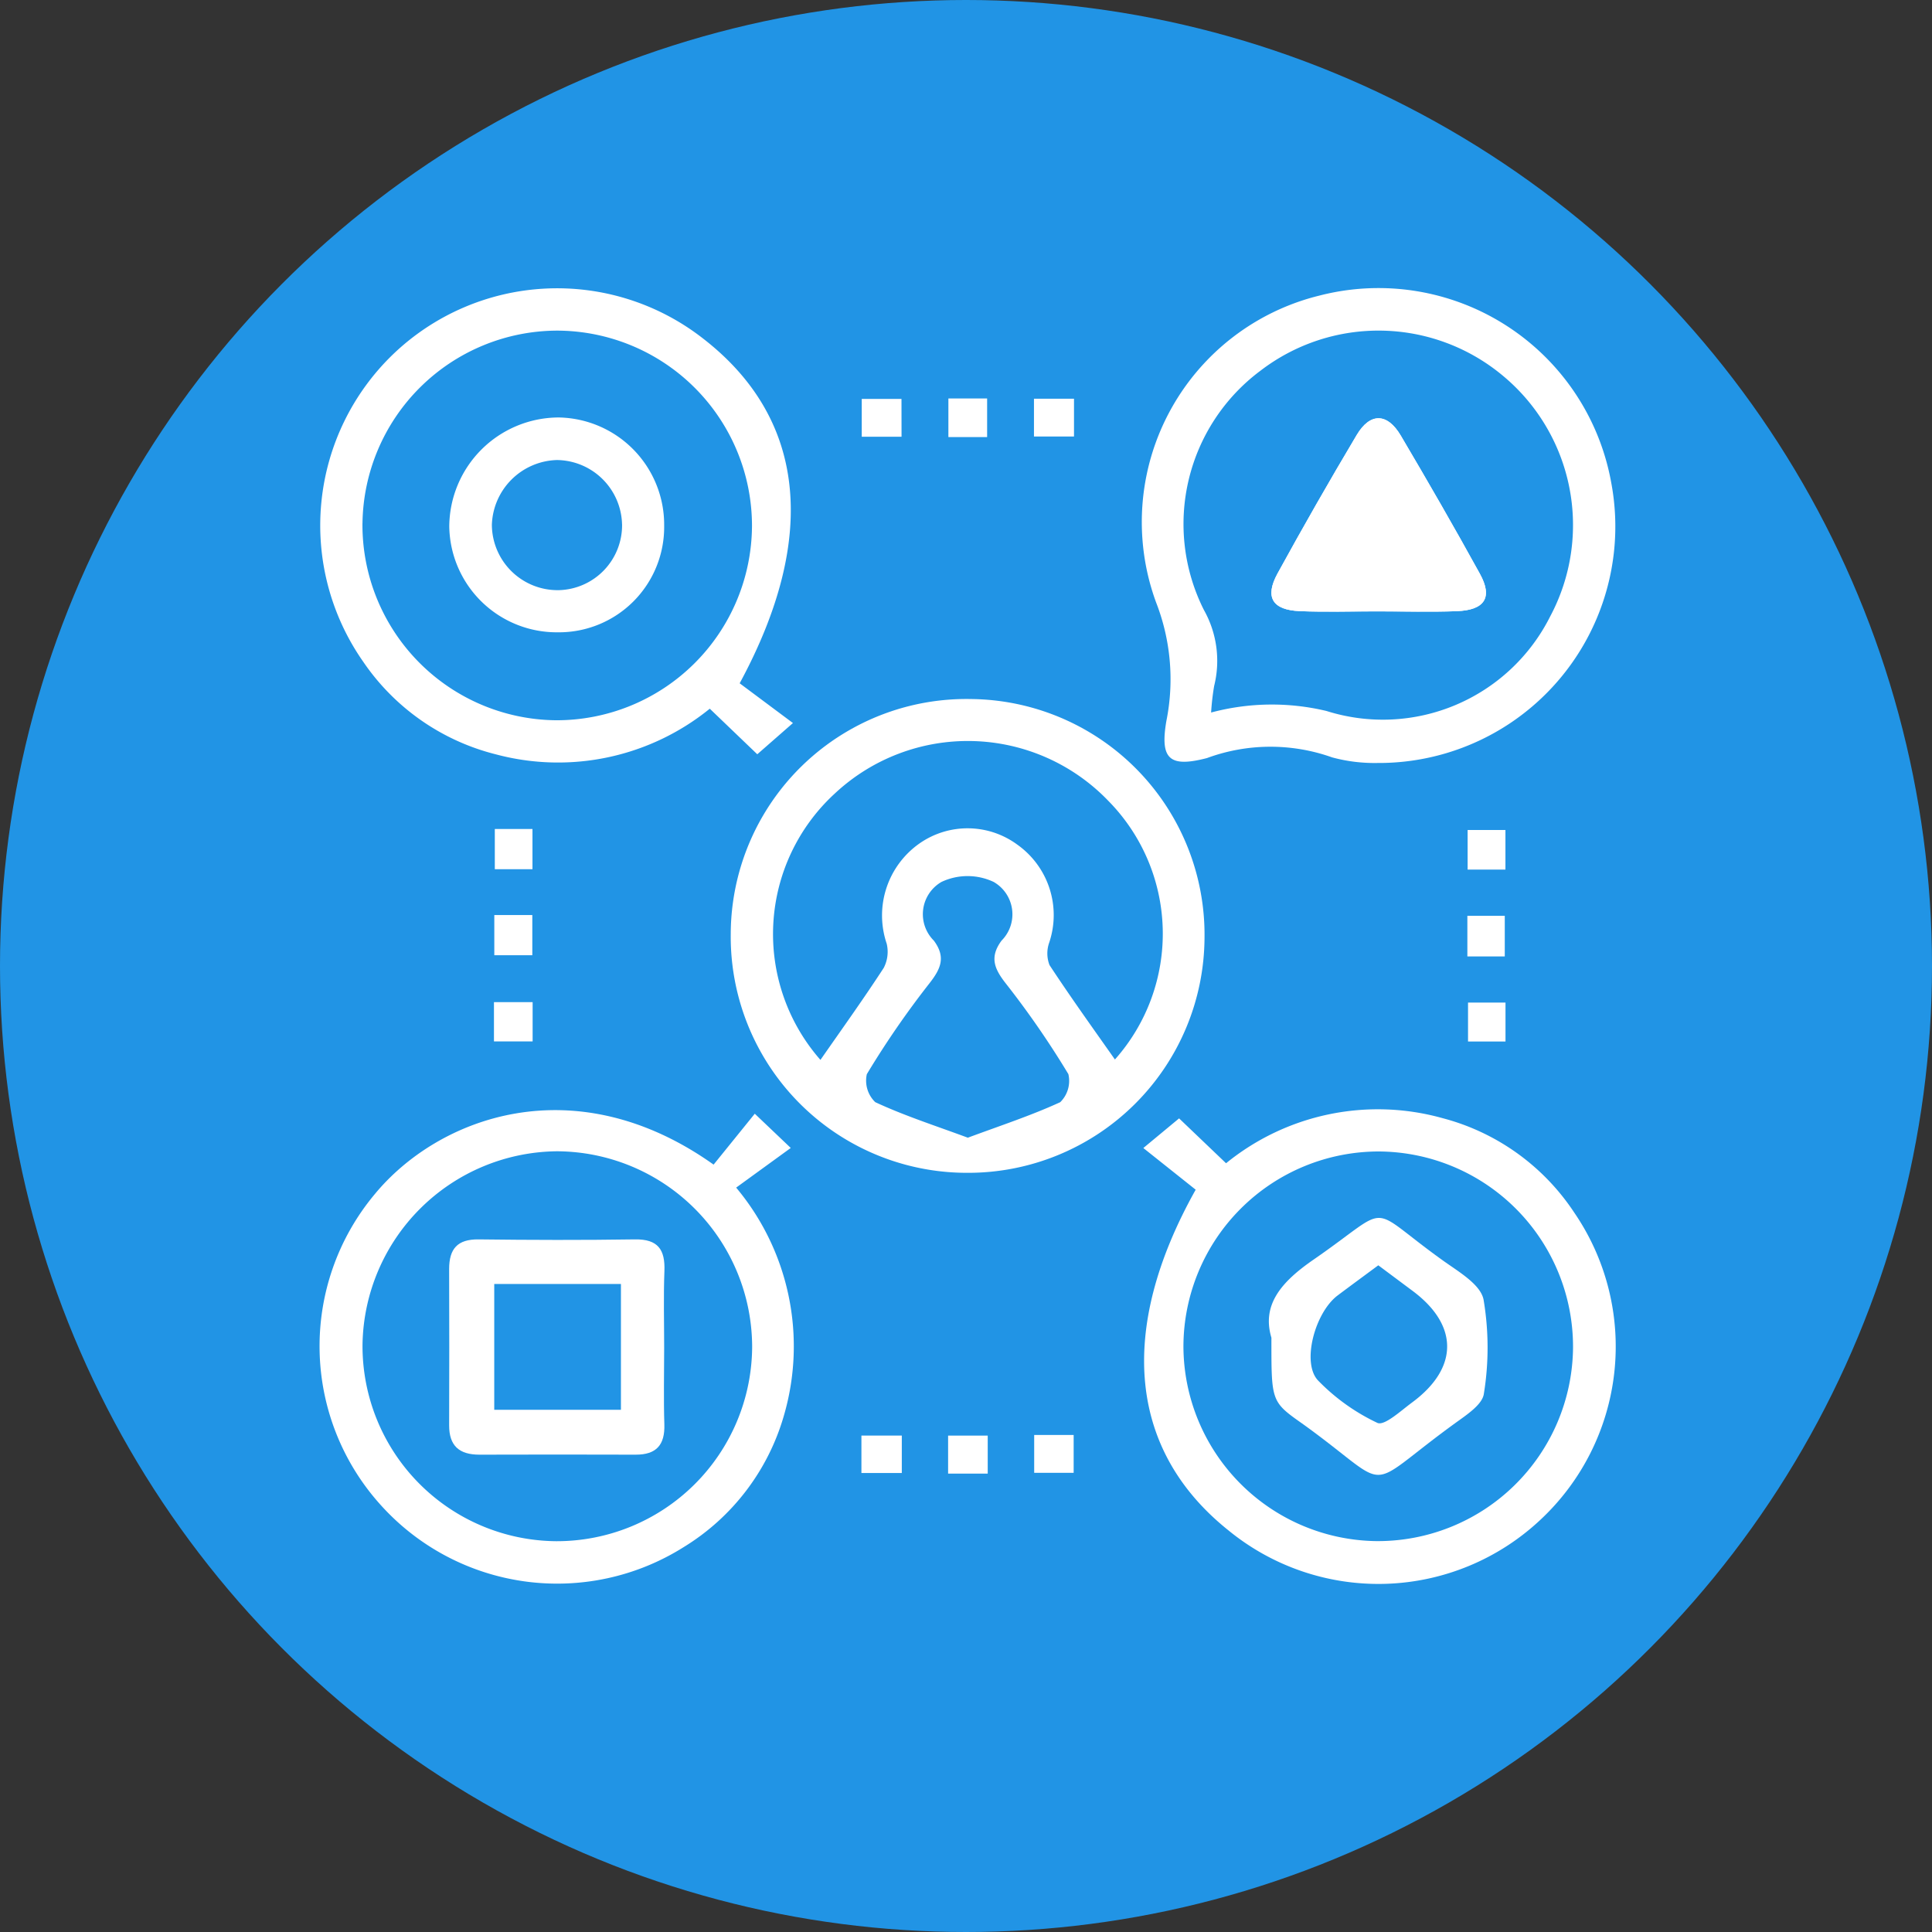 <svg xmlns="http://www.w3.org/2000/svg" width="61" height="61" viewBox="0 0 61 61">
  <rect x="0" y="0" width="61" height="61" fill="#333333" stroke="none"/>
  <g id="Grupo_142439" data-name="Grupo 142439" transform="translate(-0.266 0.499)">
    <circle id="Elipse_4868" data-name="Elipse 4868" cx="30.5" cy="30.5" r="30.5" transform="translate(0.266 -0.499)" fill="#2194e5"/>
    <g id="T86jn9" transform="translate(-1297.531 4286.504)">
      <g id="Grupo_155829" data-name="Grupo 155829" transform="translate(1307.89 -4277.91)">
        <path id="Trazado_196233" data-name="Trazado 196233" d="M1374.8-4203.611a7.442,7.442,0,0,1,7.586-7.417,7.444,7.444,0,0,1,7.373,7.534,7.462,7.462,0,0,1-7.487,7.425A7.457,7.457,0,0,1,1374.8-4203.611Zm2.83,3.98c.7-1.005,1.371-1.941,2-2.908a1.1,1.1,0,0,0,.094-.765,2.776,2.776,0,0,1,1.045-3.171,2.649,2.649,0,0,1,3.083.047,2.726,2.726,0,0,1,1,3.1,1.02,1.02,0,0,0,.013.7c.665,1.012,1.375,2,2.065,2.981a5.975,5.975,0,0,0-.214-8.172,6.149,6.149,0,0,0-8.633-.223A6.022,6.022,0,0,0,1377.635-4199.631Zm4.654,2.454c1.029-.382,2-.7,2.919-1.122a.94.94,0,0,0,.257-.887,28.317,28.317,0,0,0-1.967-2.851c-.372-.472-.529-.839-.143-1.363a1.178,1.178,0,0,0-.248-1.853,1.931,1.931,0,0,0-1.649,0,1.177,1.177,0,0,0-.24,1.853c.388.524.219.894-.152,1.364a28.363,28.363,0,0,0-1.964,2.852.941.941,0,0,0,.266.884C1380.287-4197.87,1381.259-4197.558,1382.288-4197.177Z" transform="translate(-1361.821 4224.006)" fill="#fff"/>
        <path id="Trazado_196234" data-name="Trazado 196234" d="M1448.986-4262.913a5.112,5.112,0,0,1-1.429-.177,5.8,5.8,0,0,0-3.951.022c-1.189.309-1.487.03-1.281-1.174a6.674,6.674,0,0,0-.323-3.735,7.362,7.362,0,0,1,5.153-9.693,7.465,7.465,0,0,1,9.214,5.9A7.467,7.467,0,0,1,1448.986-4262.913Zm-5.249-1.593a7.421,7.421,0,0,1,3.642-.049,5.909,5.909,0,0,0,7.061-2.98,6.129,6.129,0,0,0-1.52-7.629,6.121,6.121,0,0,0-7.624-.135,6.037,6.037,0,0,0-1.787,7.554,3.277,3.277,0,0,1,.324,2.4A7.844,7.844,0,0,0,1443.737-4264.506Z" transform="translate(-1415.591 4277.91)" fill="#fff"/>
        <path id="Trazado_196235" data-name="Trazado 196235" d="M1443.566-4141.746l-1.653-1.316,1.129-.936,1.483,1.417a7.592,7.592,0,0,1,6.828-1.426,7.155,7.155,0,0,1,4.163,2.98,7.482,7.482,0,0,1-1.071,9.708,7.473,7.473,0,0,1-9.839.334C1441.468-4133.488,1441.066-4137.285,1443.566-4141.746Zm11.914,5a6.166,6.166,0,0,0-6.12-6.207,6.171,6.171,0,0,0-6.181,6.147,6.169,6.169,0,0,0,6.075,6.155A6.164,6.164,0,0,0,1455.48-4136.742Z" transform="translate(-1415.907 4170.216)" fill="#fff"/>
        <path id="Trazado_196236" data-name="Trazado 196236" d="M1320.328-4142.418l1.3-1.607,1.136,1.081-1.724,1.252a7.807,7.807,0,0,1,1.507,7.2,7.2,7.2,0,0,1-3.156,4.146,7.494,7.494,0,0,1-9.6-1.354,7.479,7.479,0,0,1-.174-9.77C1311.624-4143.916,1315.932-4145.541,1320.328-4142.418Zm-4.977,11.89a6.169,6.169,0,0,0,6.194-6.133,6.188,6.188,0,0,0-6.161-6.178,6.2,6.2,0,0,0-6.141,6.1A6.163,6.163,0,0,0,1315.351-4130.528Z" transform="translate(-1307.89 4170.096)" fill="#fff"/>
        <path id="Trazado_196237" data-name="Trazado 196237" d="M1321.215-4265.392l1.682,1.255-1.126.986-1.5-1.439a7.6,7.6,0,0,1-6.74,1.445,7.179,7.179,0,0,1-4.2-2.925,7.5,7.5,0,0,1,.949-9.718,7.482,7.482,0,0,1,9.754-.509C1323.282-4273.8,1323.731-4270.04,1321.215-4265.392Zm-11.91-5.056a6.17,6.17,0,0,0,6.105,6.223,6.168,6.168,0,0,0,6.194-6.133,6.167,6.167,0,0,0-6.156-6.169A6.165,6.165,0,0,0,1309.306-4270.447Z" transform="translate(-1307.954 4277.873)" fill="#fff"/>
        <path id="Trazado_196238" data-name="Trazado 196238" d="M1336.39-4189.886h1.189v1.27h-1.189Z" transform="translate(-1330.86 4206.967)" fill="#fff"/>
        <path id="Trazado_196239" data-name="Trazado 196239" d="M1336.306-4175.88h1.2v1.269h-1.2Z" transform="translate(-1330.792 4195.678)" fill="#fff"/>
        <path id="Trazado_196240" data-name="Trazado 196240" d="M1336.249-4160.472v-1.24h1.221v1.24Z" transform="translate(-1330.746 4184.26)" fill="#fff"/>
        <path id="Trazado_196241" data-name="Trazado 196241" d="M1411.391-4089.968h-1.251v-1.2h1.251Z" transform="translate(-1390.298 4127.402)" fill="#fff"/>
        <path id="Trazado_196242" data-name="Trazado 196242" d="M1410.192-4259.935h1.223v1.219h-1.223Z" transform="translate(-1390.341 4263.423)" fill="#fff"/>
        <path id="Trazado_196243" data-name="Trazado 196243" d="M1495.817-4174.47h-1.181v-1.282h1.181Z" transform="translate(-1458.399 4195.575)" fill="#fff"/>
        <path id="Trazado_196244" data-name="Trazado 196244" d="M1495.922-4161.64v1.229h-1.183v-1.229Z" transform="translate(-1458.481 4184.202)" fill="#fff"/>
        <path id="Trazado_196245" data-name="Trazado 196245" d="M1495.871-4189.718v1.25h-1.194v-1.25Z" transform="translate(-1458.432 4206.831)" fill="#fff"/>
        <path id="Trazado_196246" data-name="Trazado 196246" d="M1425.364-4259.892v1.193H1424.1v-1.193Z" transform="translate(-1401.547 4263.388)" fill="#fff"/>
        <path id="Trazado_196247" data-name="Trazado 196247" d="M1396.042-4090v-1.182h1.275V-4090Z" transform="translate(-1378.937 4127.415)" fill="#fff"/>
        <path id="Trazado_196248" data-name="Trazado 196248" d="M1397.357-4258.668H1396.1v-1.194h1.255Z" transform="translate(-1378.985 4263.365)" fill="#fff"/>
        <path id="Trazado_196249" data-name="Trazado 196249" d="M1424.152-4091.283h1.246v1.195h-1.246Z" transform="translate(-1401.592 4127.497)" fill="#fff"/>
        <path id="Trazado_196250" data-name="Trazado 196250" d="M1466.078-4250.6c.841,0,1.682.023,2.522-.006.887-.031,1.146-.432.734-1.179-.81-1.469-1.649-2.924-2.5-4.368-.424-.717-.966-.729-1.39-.016q-1.288,2.164-2.5,4.373c-.411.752-.161,1.155.709,1.189C1464.46-4250.571,1465.27-4250.6,1466.078-4250.6Z" transform="translate(-1432.701 4260.81)" fill="#fff"/>
        <path id="Trazado_196251" data-name="Trazado 196251" d="M1466.078-4250.6c-.808,0-1.618.024-2.425-.007-.871-.034-1.121-.437-.709-1.189q1.21-2.208,2.5-4.373c.424-.712.966-.7,1.39.016.854,1.444,1.694,2.9,2.5,4.368.412.747.154,1.147-.734,1.179C1467.76-4250.572,1466.919-4250.6,1466.078-4250.6Z" transform="translate(-1432.701 4260.81)" fill="#fff"/>
        <path id="Trazado_196252" data-name="Trazado 196252" d="M1462.416-4122.815c-.316-1.052.333-1.777,1.331-2.466,2.559-1.767,1.6-1.75,4.082.027.488.351,1.183.749,1.284,1.23a9.1,9.1,0,0,1,.011,2.977c-.044.345-.553.673-.906.93-3.035,2.2-1.845,2.152-4.848,0C1462.4-4120.8,1462.416-4120.824,1462.416-4122.815Zm3.375-2.286c-.458.339-.873.643-1.283.951-.726.546-1.149,2.149-.612,2.693a6.427,6.427,0,0,0,1.867,1.332c.223.1.744-.388,1.1-.649,1.466-1.086,1.466-2.433.015-3.516Z" transform="translate(-1432.366 4155.958)" fill="#fff"/>
        <path id="Trazado_196253" data-name="Trazado 196253" d="M1335.747-4119.7c0,.806-.02,1.613.006,2.418.021.651-.254.959-.906.957q-2.466-.008-4.933,0c-.637,0-.958-.278-.956-.929q.008-2.467,0-4.933c0-.636.261-.943.929-.935,1.644.02,3.289.025,4.933,0,.736-.013.961.326.935,1C1335.724-4121.315,1335.747-4120.508,1335.747-4119.7Zm-1.365-2.015h-4v3.973h4Z" transform="translate(-1324.87 4153.161)" fill="#fff"/>
        <path id="Trazado_196254" data-name="Trazado 196254" d="M1335.765-4253.428a3.323,3.323,0,0,1-3.366,3.361,3.393,3.393,0,0,1-3.419-3.343,3.464,3.464,0,0,1,3.449-3.44A3.387,3.387,0,0,1,1335.765-4253.428Zm-1.33-.051a2.079,2.079,0,0,0-2.059-2.027,2.115,2.115,0,0,0-2.051,2.046,2.076,2.076,0,0,0,2.12,2.062A2.049,2.049,0,0,0,1334.436-4253.479Z" transform="translate(-1324.888 4260.938)" fill="#fff"/>
      </g>
    </g>
  </g>
</svg>
